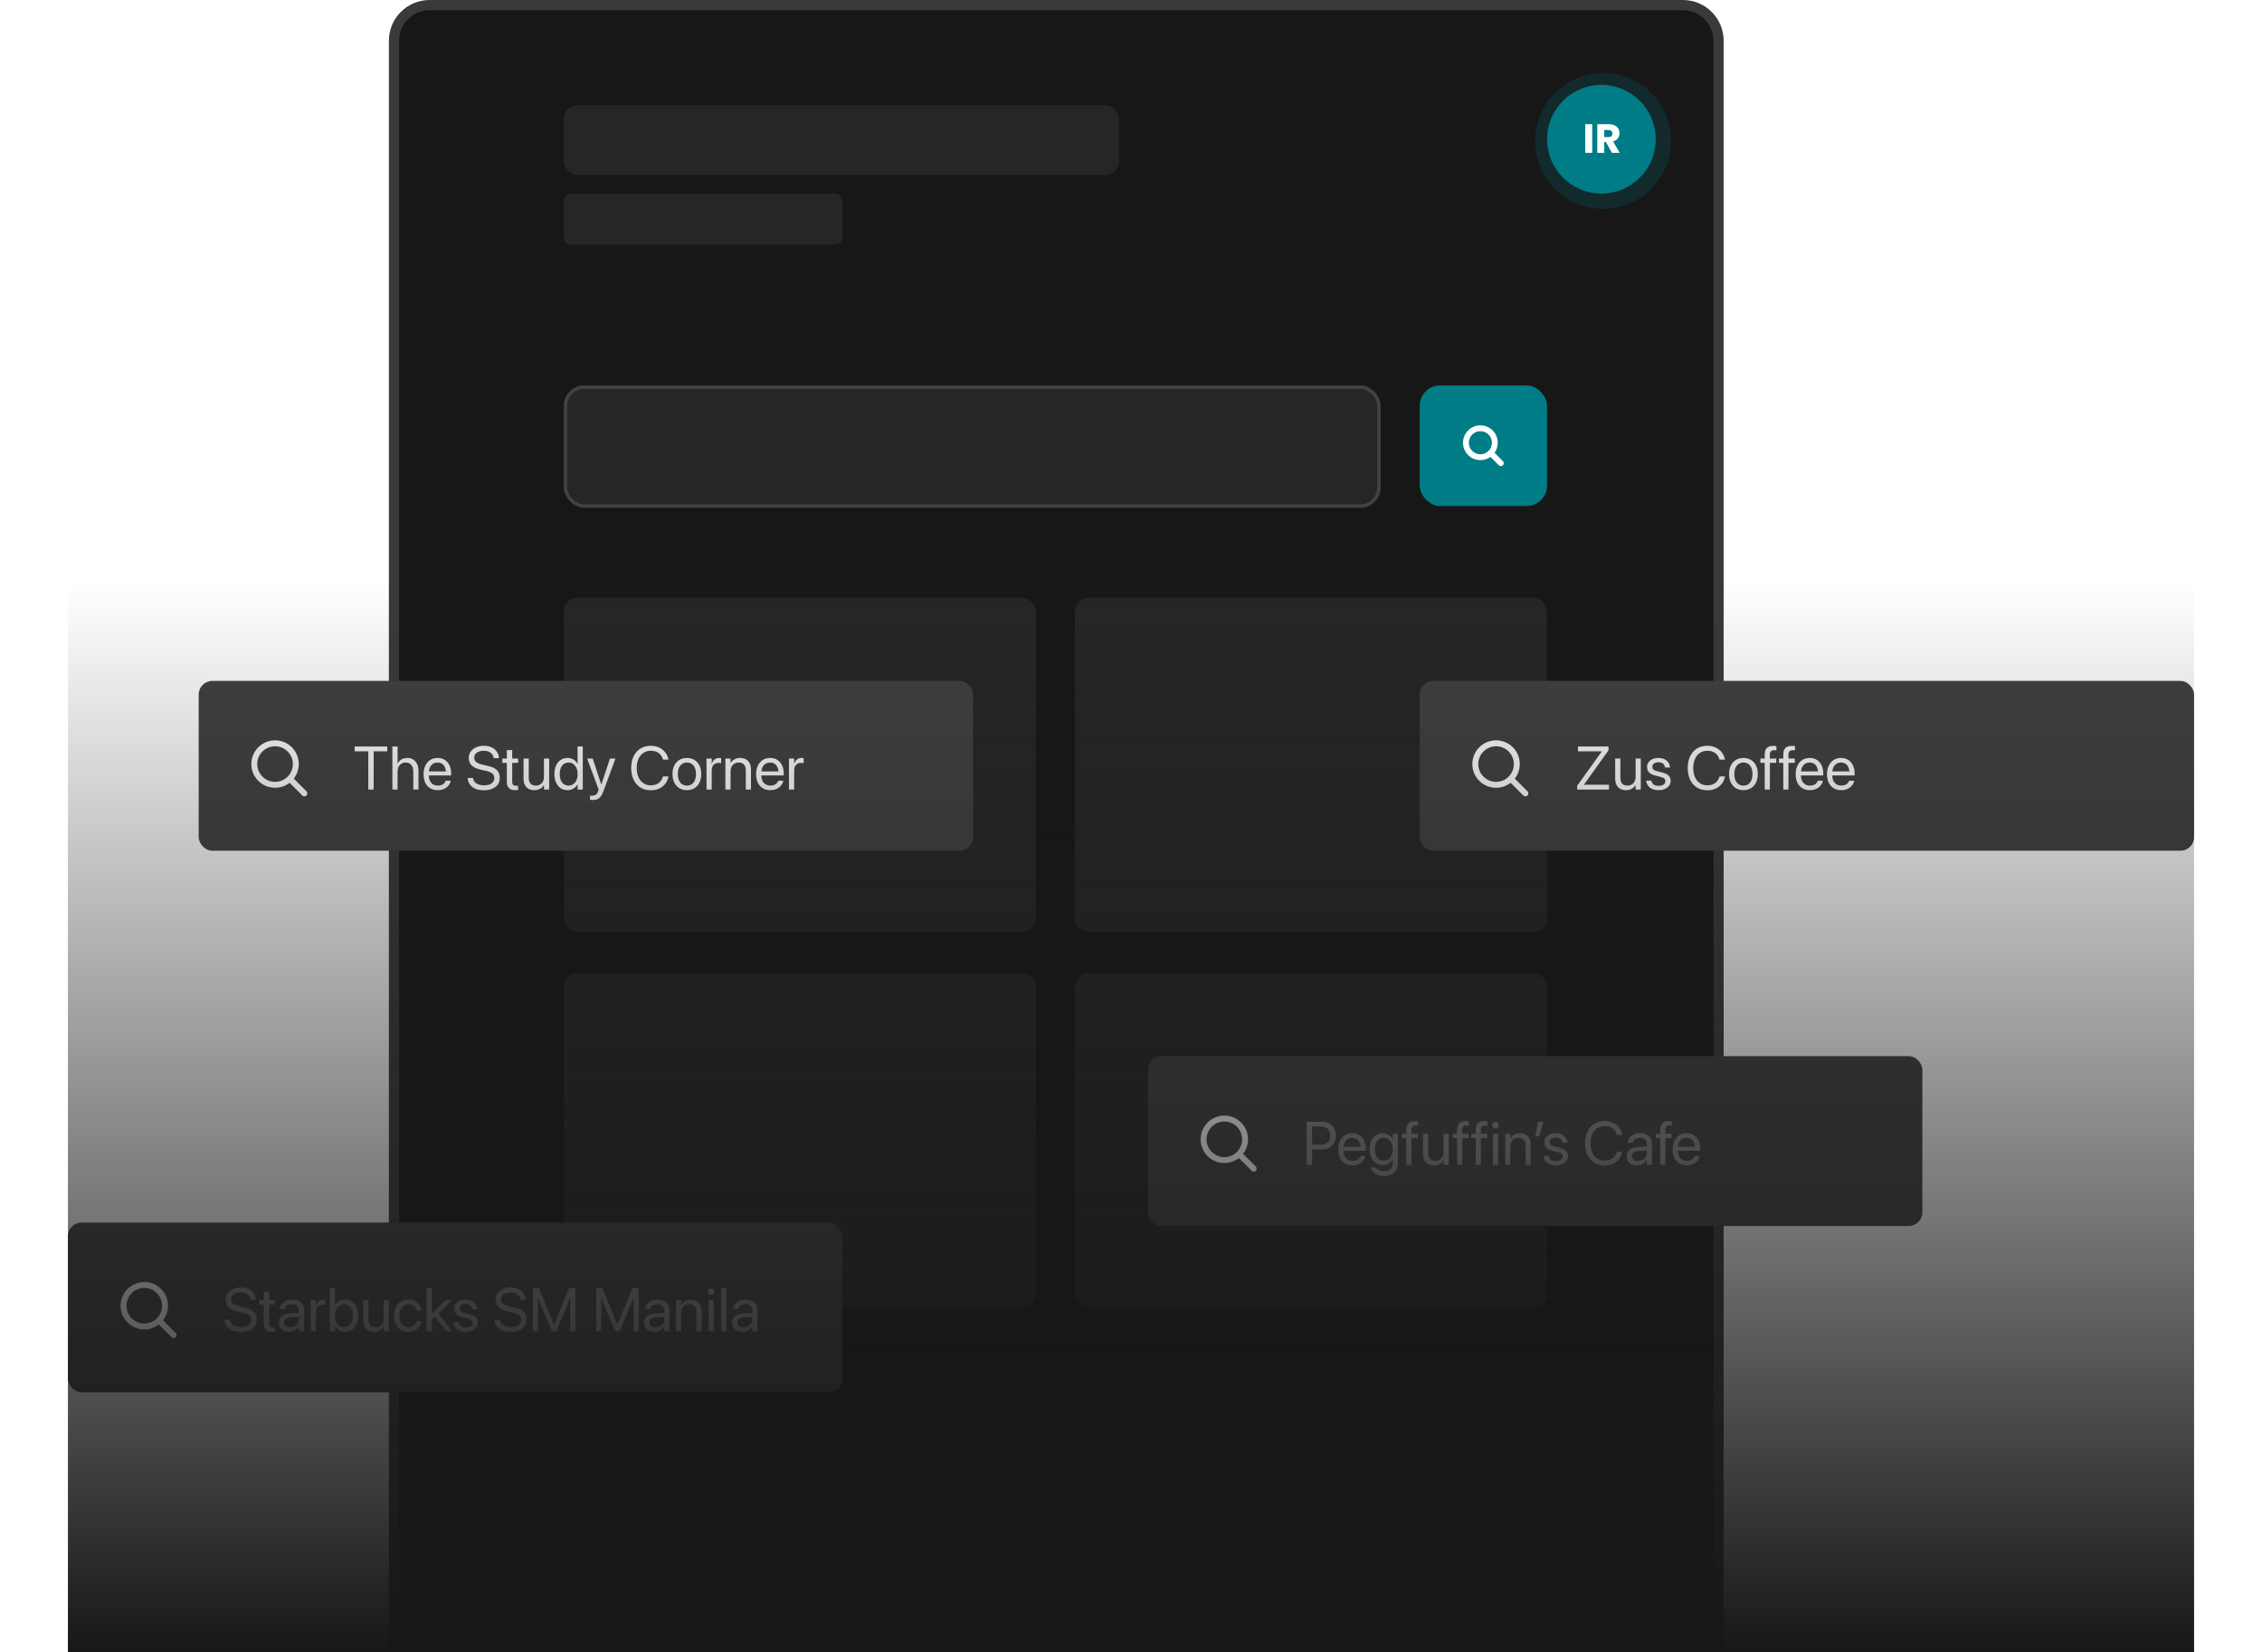 <svg width="1332" height="973" viewBox="0 0 1332 973" fill="none" xmlns="http://www.w3.org/2000/svg">
<path d="M253 3H991C1002.6 3 1012 12.402 1012 24V970H232V24C232 12.402 241.402 3 253 3Z" fill="#171717" stroke="#3A3A3A" stroke-width="6"/>
<circle cx="944" cy="83" r="40" fill="#007C86" fill-opacity="0.2"/>
<rect x="332" y="227" width="481" height="72" rx="12" fill="#262626"/>
<rect x="333" y="228" width="479" height="70" rx="11" stroke="#6D6D6D" stroke-opacity="0.4" stroke-width="2"/>
<rect x="332" y="352" width="278" height="197" rx="8" fill="#262626"/>
<rect x="332" y="62" width="327" height="41" rx="8" fill="#262626"/>
<rect x="332" y="114" width="164" height="30" rx="4" fill="#262626"/>
<rect x="332" y="573" width="278" height="197" rx="8" fill="#262626"/>
<rect x="633" y="573" width="278" height="197" rx="8" fill="#262626"/>
<rect x="633" y="352" width="278" height="197" rx="8" fill="#262626"/>
<g filter="url(#filter0_d_793_1659)">
<rect x="117" y="401" width="456" height="100" rx="8" fill="#414141"/>
</g>
<path fill-rule="evenodd" clip-rule="evenodd" d="M173.002 458.537C177.269 453.057 176.884 445.129 171.846 440.091C166.391 434.636 157.546 434.636 152.091 440.091C146.636 445.546 146.636 454.391 152.091 459.846C157.129 464.884 165.057 465.269 170.538 461.002C170.561 461.029 170.586 461.055 170.611 461.081L178.019 468.488C178.701 469.171 179.807 469.171 180.489 468.488C181.17 467.807 181.17 466.701 180.489 466.019L173.081 458.611C173.055 458.586 173.029 458.561 173.002 458.537ZM169.377 442.561C173.468 446.652 173.468 453.285 169.377 457.377C165.285 461.468 158.652 461.468 154.561 457.377C150.469 453.285 150.469 446.652 154.561 442.561C158.652 438.469 165.285 438.469 169.377 442.561Z" fill="white"/>
<path d="M216.877 465V442.482H208.879V439.635H228.039V442.482H220.041V465H216.877ZM231.062 465V439.635H234.121V449.637H234.191C234.684 448.605 235.416 447.803 236.389 447.229C237.361 446.654 238.527 446.367 239.887 446.367C241.188 446.367 242.324 446.684 243.297 447.316C244.281 447.938 245.049 448.805 245.6 449.918C246.15 451.031 246.426 452.326 246.426 453.803V465H243.367V454.33C243.367 452.678 242.969 451.389 242.172 450.463C241.375 449.537 240.262 449.074 238.832 449.074C237.895 449.074 237.068 449.297 236.354 449.742C235.65 450.188 235.1 450.803 234.701 451.588C234.314 452.373 234.121 453.287 234.121 454.33V465H231.062ZM257.834 465.352C256.088 465.352 254.582 464.965 253.316 464.191C252.062 463.418 251.096 462.328 250.416 460.922C249.748 459.504 249.414 457.84 249.414 455.93V455.912C249.414 454.025 249.754 452.367 250.434 450.938C251.113 449.496 252.068 448.377 253.299 447.58C254.529 446.771 255.977 446.367 257.641 446.367C259.305 446.367 260.734 446.754 261.93 447.527C263.137 448.289 264.062 449.361 264.707 450.744C265.352 452.127 265.674 453.732 265.674 455.561V456.686H250.943V454.295H264.162L262.615 456.51V455.332C262.615 453.914 262.398 452.742 261.965 451.816C261.543 450.891 260.957 450.205 260.207 449.76C259.457 449.303 258.596 449.074 257.623 449.074C256.65 449.074 255.777 449.314 255.004 449.795C254.23 450.264 253.621 450.967 253.176 451.904C252.73 452.83 252.508 453.973 252.508 455.332V456.51C252.508 457.799 252.725 458.9 253.158 459.814C253.604 460.729 254.23 461.432 255.039 461.924C255.848 462.404 256.803 462.645 257.904 462.645C258.678 462.645 259.369 462.527 259.979 462.293C260.588 462.059 261.098 461.736 261.508 461.326C261.918 460.916 262.211 460.447 262.387 459.92L262.439 459.762H265.445L265.41 459.938C265.258 460.688 264.965 461.391 264.531 462.047C264.109 462.703 263.564 463.283 262.896 463.787C262.229 464.279 261.467 464.666 260.611 464.947C259.756 465.217 258.83 465.352 257.834 465.352ZM284.922 465.422C283.094 465.422 281.482 465.141 280.088 464.578C278.705 464.004 277.604 463.189 276.783 462.135C275.975 461.08 275.518 459.832 275.412 458.391L275.395 458.145H278.559L278.594 458.391C278.723 459.234 279.068 459.967 279.631 460.588C280.193 461.197 280.938 461.672 281.863 462.012C282.801 462.34 283.879 462.504 285.098 462.504C286.316 462.504 287.371 462.334 288.262 461.994C289.152 461.643 289.838 461.145 290.318 460.5C290.811 459.855 291.057 459.1 291.057 458.232V458.215C291.057 457.102 290.67 456.211 289.896 455.543C289.123 454.875 287.863 454.348 286.117 453.961L283.305 453.346C280.832 452.795 278.998 451.951 277.803 450.814C276.619 449.666 276.027 448.166 276.027 446.314V446.297C276.039 444.902 276.426 443.678 277.188 442.623C277.949 441.557 278.998 440.725 280.334 440.127C281.682 439.518 283.223 439.213 284.957 439.213C286.609 439.213 288.086 439.512 289.387 440.109C290.688 440.695 291.725 441.516 292.498 442.57C293.283 443.625 293.723 444.844 293.816 446.227L293.834 446.49H290.67L290.635 446.244C290.506 445.377 290.189 444.639 289.686 444.029C289.182 443.42 288.52 442.951 287.699 442.623C286.891 442.295 285.947 442.131 284.869 442.131C283.744 442.131 282.76 442.301 281.916 442.641C281.072 442.98 280.416 443.455 279.947 444.064C279.49 444.674 279.262 445.389 279.262 446.209V446.227C279.262 447.258 279.654 448.107 280.439 448.775C281.225 449.443 282.443 449.959 284.096 450.322L286.908 450.938C288.643 451.312 290.049 451.811 291.127 452.432C292.217 453.053 293.014 453.826 293.518 454.752C294.033 455.666 294.291 456.768 294.291 458.057V458.074C294.291 459.574 293.91 460.875 293.148 461.977C292.398 463.078 291.32 463.928 289.914 464.525C288.52 465.123 286.855 465.422 284.922 465.422ZM303.467 465.352C301.791 465.352 300.537 464.953 299.705 464.156C298.873 463.359 298.457 462.088 298.457 460.342V449.25H295.785V446.719H298.457V441.779H301.621V446.719H305.102V449.25H301.621V460.324C301.621 461.297 301.832 461.959 302.254 462.311C302.676 462.65 303.297 462.82 304.117 462.82C304.305 462.82 304.48 462.814 304.645 462.803C304.82 462.779 304.973 462.762 305.102 462.75V465.229C304.914 465.252 304.668 465.275 304.363 465.299C304.07 465.334 303.771 465.352 303.467 465.352ZM314.629 465.352C313.293 465.352 312.15 465.076 311.201 464.525C310.264 463.975 309.543 463.195 309.039 462.188C308.547 461.168 308.301 459.967 308.301 458.584V446.719H311.359V458.039C311.359 459.527 311.705 460.67 312.396 461.467C313.1 462.252 314.154 462.645 315.561 462.645C316.287 462.645 316.938 462.521 317.512 462.275C318.098 462.029 318.602 461.684 319.023 461.238C319.445 460.781 319.768 460.236 319.99 459.604C320.213 458.959 320.324 458.25 320.324 457.477V446.719H323.383V465H320.324V462.398H320.254C319.926 462.961 319.498 463.465 318.971 463.91C318.455 464.355 317.834 464.707 317.107 464.965C316.381 465.223 315.555 465.352 314.629 465.352ZM334.246 465.352C332.688 465.352 331.322 464.965 330.15 464.191C328.99 463.406 328.088 462.305 327.443 460.887C326.799 459.457 326.477 457.781 326.477 455.859V455.842C326.477 453.92 326.799 452.25 327.443 450.832C328.1 449.414 329.008 448.318 330.168 447.545C331.328 446.76 332.67 446.367 334.193 446.367C335.061 446.367 335.863 446.508 336.602 446.789C337.352 447.059 338.02 447.451 338.605 447.967C339.191 448.471 339.672 449.074 340.047 449.777H340.117V439.635H343.176V465H340.117V461.906H340.047C339.672 462.621 339.197 463.236 338.623 463.752C338.049 464.256 337.393 464.648 336.654 464.93C335.928 465.211 335.125 465.352 334.246 465.352ZM334.844 462.645C335.875 462.645 336.789 462.363 337.586 461.801C338.383 461.238 339.004 460.447 339.449 459.428C339.906 458.408 340.135 457.219 340.135 455.859V455.842C340.135 454.482 339.906 453.299 339.449 452.291C338.992 451.271 338.365 450.48 337.568 449.918C336.783 449.355 335.875 449.074 334.844 449.074C333.766 449.074 332.834 449.35 332.049 449.9C331.264 450.451 330.66 451.23 330.238 452.238C329.816 453.246 329.605 454.447 329.605 455.842V455.859C329.605 457.254 329.816 458.461 330.238 459.48C330.66 460.5 331.264 461.285 332.049 461.836C332.834 462.375 333.766 462.645 334.844 462.645ZM349.064 471.152C348.771 471.152 348.473 471.135 348.168 471.1C347.875 471.076 347.629 471.047 347.43 471.012V468.516C347.559 468.539 347.705 468.562 347.869 468.586C348.045 468.609 348.227 468.621 348.414 468.621C349.387 468.621 350.16 468.451 350.734 468.111C351.32 467.771 351.795 467.086 352.158 466.055L352.527 465.018L345.742 446.719H349.012L354.285 462.645L353.635 461.941H354.549L353.898 462.645L359.189 446.719H362.406L355.27 466.143C354.836 467.303 354.35 468.252 353.811 468.99C353.271 469.729 352.621 470.273 351.859 470.625C351.098 470.977 350.166 471.152 349.064 471.152ZM383.271 465.422C380.928 465.422 378.883 464.883 377.137 463.805C375.402 462.727 374.061 461.209 373.111 459.252C372.162 457.283 371.688 454.969 371.688 452.309V452.291C371.688 449.631 372.162 447.322 373.111 445.365C374.061 443.408 375.402 441.896 377.137 440.83C378.871 439.752 380.916 439.213 383.271 439.213C385.029 439.213 386.629 439.547 388.07 440.215C389.512 440.883 390.713 441.814 391.674 443.01C392.646 444.205 393.291 445.605 393.607 447.211L393.643 447.387H390.443L390.32 447C389.992 445.969 389.5 445.096 388.844 444.381C388.199 443.654 387.408 443.098 386.471 442.711C385.533 442.324 384.467 442.131 383.271 442.131C381.584 442.131 380.113 442.553 378.859 443.396C377.617 444.229 376.65 445.406 375.959 446.93C375.279 448.441 374.939 450.229 374.939 452.291V452.309C374.939 454.359 375.279 456.152 375.959 457.688C376.65 459.211 377.623 460.395 378.877 461.238C380.131 462.082 381.596 462.504 383.271 462.504C384.455 462.504 385.51 462.311 386.436 461.924C387.373 461.537 388.176 460.969 388.844 460.219C389.512 459.457 390.027 458.52 390.391 457.406L390.443 457.248H393.643L393.607 457.424C393.291 459.041 392.652 460.453 391.691 461.66C390.73 462.855 389.529 463.781 388.088 464.438C386.646 465.094 385.041 465.422 383.271 465.422ZM404.488 465.352C402.801 465.352 401.318 464.965 400.041 464.191C398.775 463.418 397.785 462.322 397.07 460.904C396.367 459.475 396.016 457.793 396.016 455.859V455.824C396.016 453.879 396.367 452.203 397.07 450.797C397.785 449.379 398.775 448.289 400.041 447.527C401.318 446.754 402.795 446.367 404.471 446.367C406.158 446.367 407.635 446.754 408.9 447.527C410.178 448.289 411.168 449.379 411.871 450.797C412.586 452.203 412.943 453.879 412.943 455.824V455.859C412.943 457.805 412.586 459.486 411.871 460.904C411.168 462.322 410.184 463.418 408.918 464.191C407.652 464.965 406.176 465.352 404.488 465.352ZM404.506 462.645C405.584 462.645 406.516 462.381 407.301 461.854C408.098 461.314 408.713 460.541 409.146 459.533C409.592 458.514 409.814 457.289 409.814 455.859V455.824C409.814 454.395 409.592 453.176 409.146 452.168C408.713 451.16 408.092 450.393 407.283 449.865C406.486 449.338 405.549 449.074 404.471 449.074C403.416 449.074 402.484 449.344 401.676 449.883C400.879 450.41 400.258 451.178 399.812 452.186C399.367 453.182 399.145 454.395 399.145 455.824V455.859C399.145 457.289 399.367 458.514 399.812 459.533C400.258 460.541 400.879 461.314 401.676 461.854C402.484 462.381 403.428 462.645 404.506 462.645ZM416.037 465V446.719H419.096V449.812H419.166C419.471 448.758 419.998 447.92 420.748 447.299C421.498 446.678 422.389 446.367 423.42 446.367C423.689 446.367 423.93 446.385 424.141 446.42C424.363 446.443 424.533 446.467 424.65 446.49V449.461C424.533 449.414 424.322 449.373 424.018 449.338C423.725 449.303 423.391 449.285 423.016 449.285C422.23 449.285 421.539 449.461 420.941 449.812C420.355 450.164 419.898 450.674 419.57 451.342C419.254 451.998 419.096 452.789 419.096 453.715V465H416.037ZM427.146 465V446.719H430.205V449.32H430.275C430.768 448.465 431.482 447.762 432.42 447.211C433.357 446.648 434.518 446.367 435.9 446.367C437.904 446.367 439.457 446.977 440.559 448.195C441.672 449.402 442.229 451.049 442.229 453.135V465H439.17V453.68C439.17 452.191 438.818 451.055 438.115 450.27C437.424 449.473 436.375 449.074 434.969 449.074C434.008 449.074 433.17 449.291 432.455 449.725C431.74 450.146 431.184 450.744 430.785 451.518C430.398 452.291 430.205 453.199 430.205 454.242V465H427.146ZM453.654 465.352C451.908 465.352 450.402 464.965 449.137 464.191C447.883 463.418 446.916 462.328 446.236 460.922C445.568 459.504 445.234 457.84 445.234 455.93V455.912C445.234 454.025 445.574 452.367 446.254 450.938C446.934 449.496 447.889 448.377 449.119 447.58C450.35 446.771 451.797 446.367 453.461 446.367C455.125 446.367 456.555 446.754 457.75 447.527C458.957 448.289 459.883 449.361 460.527 450.744C461.172 452.127 461.494 453.732 461.494 455.561V456.686H446.764V454.295H459.982L458.436 456.51V455.332C458.436 453.914 458.219 452.742 457.785 451.816C457.363 450.891 456.777 450.205 456.027 449.76C455.277 449.303 454.416 449.074 453.443 449.074C452.471 449.074 451.598 449.314 450.824 449.795C450.051 450.264 449.441 450.967 448.996 451.904C448.551 452.83 448.328 453.973 448.328 455.332V456.51C448.328 457.799 448.545 458.9 448.979 459.814C449.424 460.729 450.051 461.432 450.859 461.924C451.668 462.404 452.623 462.645 453.725 462.645C454.498 462.645 455.189 462.527 455.799 462.293C456.408 462.059 456.918 461.736 457.328 461.326C457.738 460.916 458.031 460.447 458.207 459.92L458.26 459.762H461.266L461.23 459.938C461.078 460.688 460.785 461.391 460.352 462.047C459.93 462.703 459.385 463.283 458.717 463.787C458.049 464.279 457.287 464.666 456.432 464.947C455.576 465.217 454.65 465.352 453.654 465.352ZM464.588 465V446.719H467.646V449.812H467.717C468.021 448.758 468.549 447.92 469.299 447.299C470.049 446.678 470.939 446.367 471.971 446.367C472.24 446.367 472.48 446.385 472.691 446.42C472.914 446.443 473.084 446.467 473.201 446.49V449.461C473.084 449.414 472.873 449.373 472.568 449.338C472.275 449.303 471.941 449.285 471.566 449.285C470.781 449.285 470.09 449.461 469.492 449.812C468.906 450.164 468.449 450.674 468.121 451.342C467.805 451.998 467.646 452.789 467.646 453.715V465H464.588Z" fill="white"/>
<g filter="url(#filter1_d_793_1659)">
<rect x="40" y="720" width="456" height="100" rx="8" fill="#414141"/>
</g>
<path fill-rule="evenodd" clip-rule="evenodd" d="M96.002 777.537C100.269 772.057 99.884 764.129 94.846 759.091C89.391 753.636 80.546 753.636 75.091 759.091C69.636 764.546 69.636 773.391 75.091 778.846C80.129 783.884 88.058 784.269 93.537 780.002C93.561 780.029 93.586 780.055 93.611 780.081L101.019 787.488C101.701 788.171 102.807 788.171 103.489 787.488C104.17 786.807 104.17 785.701 103.489 785.019L96.081 777.611C96.055 777.586 96.029 777.561 96.002 777.537ZM92.377 761.561C96.468 765.652 96.468 772.285 92.377 776.377C88.285 780.468 81.652 780.468 77.561 776.377C73.469 772.285 73.469 765.652 77.561 761.561C81.652 757.469 88.285 757.469 92.377 761.561Z" fill="white"/>
<path d="M141.758 784.422C139.93 784.422 138.318 784.141 136.924 783.578C135.541 783.004 134.439 782.189 133.619 781.135C132.811 780.08 132.354 778.832 132.248 777.391L132.23 777.145H135.395L135.43 777.391C135.559 778.234 135.904 778.967 136.467 779.588C137.029 780.197 137.773 780.672 138.699 781.012C139.637 781.34 140.715 781.504 141.934 781.504C143.152 781.504 144.207 781.334 145.098 780.994C145.988 780.643 146.674 780.145 147.154 779.5C147.646 778.855 147.893 778.1 147.893 777.232V777.215C147.893 776.102 147.506 775.211 146.732 774.543C145.959 773.875 144.699 773.348 142.953 772.961L140.141 772.346C137.668 771.795 135.834 770.951 134.639 769.814C133.455 768.666 132.863 767.166 132.863 765.314V765.297C132.875 763.902 133.262 762.678 134.023 761.623C134.785 760.557 135.834 759.725 137.17 759.127C138.518 758.518 140.059 758.213 141.793 758.213C143.445 758.213 144.922 758.512 146.223 759.109C147.523 759.695 148.561 760.516 149.334 761.57C150.119 762.625 150.559 763.844 150.652 765.227L150.67 765.49H147.506L147.471 765.244C147.342 764.377 147.025 763.639 146.521 763.029C146.018 762.42 145.355 761.951 144.535 761.623C143.727 761.295 142.783 761.131 141.705 761.131C140.58 761.131 139.596 761.301 138.752 761.641C137.908 761.98 137.252 762.455 136.783 763.064C136.326 763.674 136.098 764.389 136.098 765.209V765.227C136.098 766.258 136.49 767.107 137.275 767.775C138.061 768.443 139.279 768.959 140.932 769.322L143.744 769.938C145.479 770.312 146.885 770.811 147.963 771.432C149.053 772.053 149.85 772.826 150.354 773.752C150.869 774.666 151.127 775.768 151.127 777.057V777.074C151.127 778.574 150.746 779.875 149.984 780.977C149.234 782.078 148.156 782.928 146.75 783.525C145.355 784.123 143.691 784.422 141.758 784.422ZM160.303 784.352C158.627 784.352 157.373 783.953 156.541 783.156C155.709 782.359 155.293 781.088 155.293 779.342V768.25H152.621V765.719H155.293V760.779H158.457V765.719H161.938V768.25H158.457V779.324C158.457 780.297 158.668 780.959 159.09 781.311C159.512 781.65 160.133 781.82 160.953 781.82C161.141 781.82 161.316 781.814 161.48 781.803C161.656 781.779 161.809 781.762 161.938 781.75V784.229C161.75 784.252 161.504 784.275 161.199 784.299C160.906 784.334 160.607 784.352 160.303 784.352ZM170.217 784.352C169.01 784.352 167.949 784.123 167.035 783.666C166.121 783.209 165.406 782.564 164.891 781.732C164.387 780.9 164.135 779.934 164.135 778.832V778.797C164.135 777.754 164.393 776.852 164.908 776.09C165.436 775.328 166.191 774.725 167.176 774.279C168.172 773.834 169.367 773.57 170.762 773.488L177.529 773.102V775.475L171.113 775.861C169.895 775.932 168.945 776.225 168.266 776.74C167.598 777.256 167.264 777.941 167.264 778.797V778.832C167.264 779.711 167.592 780.408 168.248 780.924C168.916 781.439 169.801 781.697 170.902 781.697C171.863 781.697 172.725 781.498 173.486 781.1C174.26 780.689 174.869 780.133 175.314 779.43C175.771 778.727 176 777.936 176 777.057V771.66C176 770.547 175.648 769.674 174.945 769.041C174.254 768.396 173.27 768.074 171.992 768.074C170.82 768.074 169.871 768.332 169.145 768.848C168.43 769.352 167.984 770.014 167.809 770.834L167.773 770.992H164.82L164.838 770.799C164.932 769.791 165.271 768.877 165.857 768.057C166.455 767.236 167.275 766.586 168.318 766.105C169.361 765.613 170.598 765.367 172.027 765.367C173.469 765.367 174.711 765.613 175.754 766.105C176.809 766.598 177.623 767.295 178.197 768.197C178.771 769.088 179.059 770.143 179.059 771.361V784H176V781.029H175.93C175.578 781.697 175.109 782.283 174.523 782.787C173.938 783.279 173.275 783.666 172.537 783.947C171.811 784.217 171.037 784.352 170.217 784.352ZM182.943 784V765.719H186.002V768.812H186.072C186.377 767.758 186.904 766.92 187.654 766.299C188.404 765.678 189.295 765.367 190.326 765.367C190.596 765.367 190.836 765.385 191.047 765.42C191.27 765.443 191.439 765.467 191.557 765.49V768.461C191.439 768.414 191.229 768.373 190.924 768.338C190.631 768.303 190.297 768.285 189.922 768.285C189.137 768.285 188.445 768.461 187.848 768.812C187.262 769.164 186.805 769.674 186.477 770.342C186.16 770.998 186.002 771.789 186.002 772.715V784H182.943ZM203.141 784.352C202.273 784.352 201.471 784.211 200.732 783.93C199.994 783.648 199.338 783.256 198.764 782.752C198.201 782.236 197.727 781.621 197.34 780.906H197.27V784H194.211V758.635H197.27V768.777H197.34C197.727 768.074 198.207 767.471 198.781 766.967C199.367 766.451 200.035 766.059 200.785 765.789C201.535 765.508 202.338 765.367 203.193 765.367C204.729 765.367 206.07 765.76 207.219 766.545C208.379 767.318 209.281 768.414 209.926 769.832C210.582 771.25 210.91 772.92 210.91 774.842V774.859C210.91 776.781 210.588 778.457 209.943 779.887C209.299 781.305 208.391 782.406 207.219 783.191C206.059 783.965 204.699 784.352 203.141 784.352ZM202.543 781.645C203.621 781.645 204.553 781.375 205.338 780.836C206.123 780.285 206.727 779.5 207.148 778.48C207.57 777.461 207.781 776.254 207.781 774.859V774.842C207.781 773.447 207.57 772.246 207.148 771.238C206.727 770.23 206.123 769.451 205.338 768.9C204.553 768.35 203.621 768.074 202.543 768.074C201.512 768.074 200.598 768.355 199.801 768.918C199.016 769.48 198.395 770.271 197.938 771.291C197.48 772.299 197.252 773.482 197.252 774.842V774.859C197.252 776.219 197.475 777.408 197.92 778.428C198.377 779.447 199.004 780.238 199.801 780.801C200.598 781.363 201.512 781.645 202.543 781.645ZM220.227 784.352C218.891 784.352 217.748 784.076 216.799 783.525C215.861 782.975 215.141 782.195 214.637 781.188C214.145 780.168 213.898 778.967 213.898 777.584V765.719H216.957V777.039C216.957 778.527 217.303 779.67 217.994 780.467C218.697 781.252 219.752 781.645 221.158 781.645C221.885 781.645 222.535 781.521 223.109 781.275C223.695 781.029 224.199 780.684 224.621 780.238C225.043 779.781 225.365 779.236 225.588 778.604C225.811 777.959 225.922 777.25 225.922 776.477V765.719H228.98V784H225.922V781.398H225.852C225.523 781.961 225.096 782.465 224.568 782.91C224.053 783.355 223.432 783.707 222.705 783.965C221.979 784.223 221.152 784.352 220.227 784.352ZM240.547 784.352C238.824 784.352 237.324 783.965 236.047 783.191C234.781 782.406 233.803 781.305 233.111 779.887C232.42 778.457 232.074 776.775 232.074 774.842V774.824C232.074 772.902 232.426 771.232 233.129 769.814C233.832 768.396 234.816 767.301 236.082 766.527C237.348 765.754 238.824 765.367 240.512 765.367C242.035 765.367 243.342 765.666 244.432 766.264C245.521 766.85 246.377 767.611 246.998 768.549C247.631 769.486 248.012 770.477 248.141 771.52L248.158 771.66H245.17L245.135 771.52C244.912 770.605 244.42 769.803 243.658 769.111C242.908 768.42 241.859 768.074 240.512 768.074C239.457 768.074 238.531 768.355 237.734 768.918C236.938 769.469 236.316 770.254 235.871 771.273C235.426 772.281 235.203 773.477 235.203 774.859V774.877C235.203 776.295 235.426 777.508 235.871 778.516C236.328 779.523 236.955 780.297 237.752 780.836C238.561 781.375 239.492 781.645 240.547 781.645C241.801 781.645 242.814 781.328 243.588 780.695C244.373 780.051 244.895 779.219 245.152 778.199L245.188 778.059H248.193L248.176 778.182C248.012 779.342 247.584 780.391 246.893 781.328C246.213 782.254 245.328 782.992 244.238 783.543C243.16 784.082 241.93 784.352 240.547 784.352ZM251.252 784V758.635H254.311V784H251.252ZM262.801 784L255.84 775.264L257.879 773.225L266.352 784H262.801ZM253.625 777.76V773.787H254.381L262.396 765.719H266.105L257.439 774.35H257.193L253.625 777.76ZM274.262 784.352C272.832 784.352 271.596 784.123 270.553 783.666C269.51 783.209 268.684 782.57 268.074 781.75C267.477 780.93 267.113 779.975 266.984 778.885L266.967 778.727H270.025L270.061 778.902C270.248 779.816 270.688 780.531 271.379 781.047C272.07 781.551 273.037 781.803 274.279 781.803C275.111 781.803 275.82 781.697 276.406 781.486C276.992 781.264 277.443 780.953 277.76 780.555C278.076 780.145 278.234 779.664 278.234 779.113V779.096C278.234 778.439 278.035 777.912 277.637 777.514C277.238 777.115 276.518 776.787 275.475 776.529L272.574 775.826C271.426 775.545 270.471 775.182 269.709 774.736C268.959 774.279 268.396 773.723 268.021 773.066C267.646 772.41 267.459 771.643 267.459 770.764V770.746C267.459 769.691 267.74 768.76 268.303 767.951C268.877 767.143 269.668 766.51 270.676 766.053C271.695 765.596 272.861 765.367 274.174 765.367C275.51 765.367 276.67 765.607 277.654 766.088C278.65 766.557 279.43 767.201 279.992 768.021C280.566 768.83 280.889 769.744 280.959 770.764L280.977 770.992H278.059L278.041 770.869C277.924 769.979 277.531 769.264 276.863 768.725C276.207 768.186 275.311 767.916 274.174 767.916C273.436 767.916 272.797 768.027 272.258 768.25C271.719 768.473 271.303 768.789 271.01 769.199C270.729 769.598 270.588 770.066 270.588 770.605V770.623C270.588 771.033 270.682 771.408 270.869 771.748C271.068 772.076 271.379 772.363 271.801 772.609C272.223 772.855 272.768 773.061 273.436 773.225L276.336 773.928C278.188 774.373 279.488 774.988 280.238 775.773C280.988 776.547 281.363 777.584 281.363 778.885V778.902C281.363 779.969 281.053 780.912 280.432 781.732C279.822 782.553 278.979 783.197 277.9 783.666C276.834 784.123 275.621 784.352 274.262 784.352ZM300.699 784.422C298.871 784.422 297.26 784.141 295.865 783.578C294.482 783.004 293.381 782.189 292.561 781.135C291.752 780.08 291.295 778.832 291.189 777.391L291.172 777.145H294.336L294.371 777.391C294.5 778.234 294.846 778.967 295.408 779.588C295.971 780.197 296.715 780.672 297.641 781.012C298.578 781.34 299.656 781.504 300.875 781.504C302.094 781.504 303.148 781.334 304.039 780.994C304.93 780.643 305.615 780.145 306.096 779.5C306.588 778.855 306.834 778.1 306.834 777.232V777.215C306.834 776.102 306.447 775.211 305.674 774.543C304.9 773.875 303.641 773.348 301.895 772.961L299.082 772.346C296.609 771.795 294.775 770.951 293.58 769.814C292.396 768.666 291.805 767.166 291.805 765.314V765.297C291.816 763.902 292.203 762.678 292.965 761.623C293.727 760.557 294.775 759.725 296.111 759.127C297.459 758.518 299 758.213 300.734 758.213C302.387 758.213 303.863 758.512 305.164 759.109C306.465 759.695 307.502 760.516 308.275 761.57C309.061 762.625 309.5 763.844 309.594 765.227L309.611 765.49H306.447L306.412 765.244C306.283 764.377 305.967 763.639 305.463 763.029C304.959 762.42 304.297 761.951 303.477 761.623C302.668 761.295 301.725 761.131 300.646 761.131C299.521 761.131 298.537 761.301 297.693 761.641C296.85 761.98 296.193 762.455 295.725 763.064C295.268 763.674 295.039 764.389 295.039 765.209V765.227C295.039 766.258 295.432 767.107 296.217 767.775C297.002 768.443 298.221 768.959 299.873 769.322L302.686 769.938C304.42 770.312 305.826 770.811 306.904 771.432C307.994 772.053 308.791 772.826 309.295 773.752C309.811 774.666 310.068 775.768 310.068 777.057V777.074C310.068 778.574 309.688 779.875 308.926 780.977C308.176 782.078 307.098 782.928 305.691 783.525C304.297 784.123 302.633 784.422 300.699 784.422ZM313.777 784V758.635H317.434L326.223 780.01H326.328L335.117 758.635H338.773V784H335.82V764.4H334.379L337.807 759.338L327.611 784H324.939L314.744 759.338L318.172 764.4H316.73V784H313.777ZM351.078 784V758.635H354.734L363.523 780.01H363.629L372.418 758.635H376.074V784H373.121V764.4H371.68L375.107 759.338L364.912 784H362.24L352.045 759.338L355.473 764.4H354.031V784H351.078ZM385.338 784.352C384.131 784.352 383.07 784.123 382.156 783.666C381.242 783.209 380.527 782.564 380.012 781.732C379.508 780.9 379.256 779.934 379.256 778.832V778.797C379.256 777.754 379.514 776.852 380.029 776.09C380.557 775.328 381.312 774.725 382.297 774.279C383.293 773.834 384.488 773.57 385.883 773.488L392.65 773.102V775.475L386.234 775.861C385.016 775.932 384.066 776.225 383.387 776.74C382.719 777.256 382.385 777.941 382.385 778.797V778.832C382.385 779.711 382.713 780.408 383.369 780.924C384.037 781.439 384.922 781.697 386.023 781.697C386.984 781.697 387.846 781.498 388.607 781.1C389.381 780.689 389.99 780.133 390.436 779.43C390.893 778.727 391.121 777.936 391.121 777.057V771.66C391.121 770.547 390.77 769.674 390.066 769.041C389.375 768.396 388.391 768.074 387.113 768.074C385.941 768.074 384.992 768.332 384.266 768.848C383.551 769.352 383.105 770.014 382.93 770.834L382.895 770.992H379.941L379.959 770.799C380.053 769.791 380.393 768.877 380.979 768.057C381.576 767.236 382.396 766.586 383.439 766.105C384.482 765.613 385.719 765.367 387.148 765.367C388.59 765.367 389.832 765.613 390.875 766.105C391.93 766.598 392.744 767.295 393.318 768.197C393.893 769.088 394.18 770.143 394.18 771.361V784H391.121V781.029H391.051C390.699 781.697 390.23 782.283 389.645 782.787C389.059 783.279 388.396 783.666 387.658 783.947C386.932 784.217 386.158 784.352 385.338 784.352ZM398.064 784V765.719H401.123V768.32H401.193C401.686 767.465 402.4 766.762 403.338 766.211C404.275 765.648 405.436 765.367 406.818 765.367C408.822 765.367 410.375 765.977 411.477 767.195C412.59 768.402 413.146 770.049 413.146 772.135V784H410.088V772.68C410.088 771.191 409.736 770.055 409.033 769.27C408.342 768.473 407.293 768.074 405.887 768.074C404.926 768.074 404.088 768.291 403.373 768.725C402.658 769.146 402.102 769.744 401.703 770.518C401.316 771.291 401.123 772.199 401.123 773.242V784H398.064ZM417.242 784V765.719H420.301V784H417.242ZM418.771 762.625C418.244 762.625 417.793 762.438 417.418 762.062C417.043 761.688 416.855 761.236 416.855 760.709C416.855 760.17 417.043 759.719 417.418 759.355C417.793 758.98 418.244 758.793 418.771 758.793C419.311 758.793 419.762 758.98 420.125 759.355C420.5 759.719 420.688 760.17 420.688 760.709C420.688 761.236 420.5 761.688 420.125 762.062C419.762 762.438 419.311 762.625 418.771 762.625ZM424.625 784V758.635H427.684V784H424.625ZM437.158 784.352C435.951 784.352 434.891 784.123 433.977 783.666C433.062 783.209 432.348 782.564 431.832 781.732C431.328 780.9 431.076 779.934 431.076 778.832V778.797C431.076 777.754 431.334 776.852 431.85 776.09C432.377 775.328 433.133 774.725 434.117 774.279C435.113 773.834 436.309 773.57 437.703 773.488L444.471 773.102V775.475L438.055 775.861C436.836 775.932 435.887 776.225 435.207 776.74C434.539 777.256 434.205 777.941 434.205 778.797V778.832C434.205 779.711 434.533 780.408 435.189 780.924C435.857 781.439 436.742 781.697 437.844 781.697C438.805 781.697 439.666 781.498 440.428 781.1C441.201 780.689 441.811 780.133 442.256 779.43C442.713 778.727 442.941 777.936 442.941 777.057V771.66C442.941 770.547 442.59 769.674 441.887 769.041C441.195 768.396 440.211 768.074 438.934 768.074C437.762 768.074 436.812 768.332 436.086 768.848C435.371 769.352 434.926 770.014 434.75 770.834L434.715 770.992H431.762L431.779 770.799C431.873 769.791 432.213 768.877 432.799 768.057C433.396 767.236 434.217 766.586 435.26 766.105C436.303 765.613 437.539 765.367 438.969 765.367C440.41 765.367 441.652 765.613 442.695 766.105C443.75 766.598 444.564 767.295 445.139 768.197C445.713 769.088 446 770.143 446 771.361V784H442.941V781.029H442.871C442.52 781.697 442.051 782.283 441.465 782.787C440.879 783.279 440.217 783.666 439.479 783.947C438.752 784.217 437.979 784.352 437.158 784.352Z" fill="#CCCCCC" fill-opacity="0.5"/>
<g filter="url(#filter2_d_793_1659)">
<rect x="676" y="622" width="456" height="100" rx="8" fill="#414141"/>
</g>
<path fill-rule="evenodd" clip-rule="evenodd" d="M732.002 679.537C736.269 674.057 735.884 666.129 730.846 661.091C725.391 655.636 716.546 655.636 711.091 661.091C705.636 666.546 705.636 675.391 711.091 680.846C716.129 685.884 724.057 686.269 729.538 682.002C729.561 682.029 729.586 682.055 729.611 682.081L737.019 689.488C737.701 690.171 738.807 690.171 739.489 689.488C740.17 688.807 740.17 687.701 739.489 687.019L732.081 679.611C732.055 679.586 732.029 679.561 732.002 679.537ZM728.377 663.561C732.468 667.652 732.468 674.285 728.377 678.377C724.285 682.468 717.652 682.468 713.561 678.377C709.469 674.285 709.469 667.652 713.561 663.561C717.652 659.469 724.285 659.469 728.377 663.561Z" fill="white"/>
<path d="M771.043 676.947V674.135H777.688C779.504 674.135 780.91 673.666 781.906 672.729C782.902 671.779 783.4 670.473 783.4 668.809V668.773C783.4 667.098 782.902 665.791 781.906 664.854C780.91 663.916 779.504 663.447 777.688 663.447H771.043V660.635H778.496C780.09 660.635 781.496 660.975 782.715 661.654C783.934 662.334 784.889 663.283 785.58 664.502C786.283 665.721 786.635 667.133 786.635 668.738V668.773C786.635 670.379 786.283 671.797 785.58 673.027C784.889 674.258 783.934 675.219 782.715 675.91C781.496 676.602 780.09 676.947 778.496 676.947H771.043ZM769.461 686V660.635H772.625V686H769.461ZM796.443 686.352C794.697 686.352 793.191 685.965 791.926 685.191C790.672 684.418 789.705 683.328 789.025 681.922C788.357 680.504 788.023 678.84 788.023 676.93V676.912C788.023 675.025 788.363 673.367 789.043 671.938C789.723 670.496 790.678 669.377 791.908 668.58C793.139 667.771 794.586 667.367 796.25 667.367C797.914 667.367 799.344 667.754 800.539 668.527C801.746 669.289 802.672 670.361 803.316 671.744C803.961 673.127 804.283 674.732 804.283 676.561V677.686H789.553V675.295H802.771L801.225 677.51V676.332C801.225 674.914 801.008 673.742 800.574 672.816C800.152 671.891 799.566 671.205 798.816 670.76C798.066 670.303 797.205 670.074 796.232 670.074C795.26 670.074 794.387 670.314 793.613 670.795C792.84 671.264 792.23 671.967 791.785 672.904C791.34 673.83 791.117 674.973 791.117 676.332V677.51C791.117 678.799 791.334 679.9 791.768 680.814C792.213 681.729 792.84 682.432 793.648 682.924C794.457 683.404 795.412 683.645 796.514 683.645C797.287 683.645 797.979 683.527 798.588 683.293C799.197 683.059 799.707 682.736 800.117 682.326C800.527 681.916 800.82 681.447 800.996 680.92L801.049 680.762H804.055L804.02 680.938C803.867 681.688 803.574 682.391 803.141 683.047C802.719 683.703 802.174 684.283 801.506 684.787C800.838 685.279 800.076 685.666 799.221 685.947C798.365 686.217 797.439 686.352 796.443 686.352ZM815.111 692.504C813.611 692.504 812.299 692.287 811.174 691.854C810.061 691.432 809.158 690.852 808.467 690.113C807.787 689.387 807.348 688.572 807.148 687.67L807.113 687.512H810.189L810.26 687.67C810.553 688.326 811.115 688.842 811.947 689.217C812.791 689.604 813.834 689.797 815.076 689.797C816.682 689.797 817.924 689.381 818.803 688.549C819.682 687.729 820.121 686.609 820.121 685.191V682.854H820.051C819.688 683.533 819.219 684.119 818.645 684.611C818.07 685.104 817.408 685.49 816.658 685.771C815.92 686.041 815.111 686.176 814.232 686.176C812.697 686.176 811.344 685.789 810.172 685.016C809.012 684.23 808.104 683.135 807.447 681.729C806.803 680.311 806.48 678.652 806.48 676.754V676.736C806.48 674.838 806.809 673.191 807.465 671.797C808.133 670.391 809.053 669.301 810.225 668.527C811.396 667.754 812.756 667.367 814.303 667.367C815.17 667.367 815.967 667.514 816.693 667.807C817.42 668.1 818.064 668.504 818.627 669.02C819.201 669.535 819.676 670.133 820.051 670.812H820.121V667.719H823.18V685.49C823.18 686.908 822.852 688.139 822.195 689.182C821.539 690.236 820.607 691.051 819.4 691.625C818.193 692.211 816.764 692.504 815.111 692.504ZM814.9 683.469C815.943 683.469 816.852 683.193 817.625 682.643C818.41 682.08 819.02 681.295 819.453 680.287C819.898 679.279 820.121 678.102 820.121 676.754V676.736C820.121 675.389 819.898 674.217 819.453 673.221C819.02 672.225 818.41 671.451 817.625 670.9C816.84 670.35 815.932 670.074 814.9 670.074C813.822 670.074 812.885 670.35 812.088 670.9C811.291 671.439 810.676 672.207 810.242 673.203C809.82 674.199 809.609 675.377 809.609 676.736V676.754C809.609 678.137 809.82 679.332 810.242 680.34C810.676 681.336 811.291 682.109 812.088 682.66C812.885 683.199 813.822 683.469 814.9 683.469ZM828.119 686V670.25H825.57V667.719H828.119V665.469C828.119 664.297 828.301 663.33 828.664 662.568C829.039 661.795 829.596 661.221 830.334 660.846C831.072 660.471 832.004 660.283 833.129 660.283C833.469 660.283 833.809 660.295 834.148 660.318C834.488 660.342 834.77 660.371 834.992 660.406V662.885C834.805 662.861 834.594 662.844 834.359 662.832C834.137 662.82 833.908 662.814 833.674 662.814C832.83 662.814 832.197 663.037 831.775 663.482C831.354 663.916 831.143 664.584 831.143 665.486V667.719H834.904V670.25H831.178V686H828.119ZM844.309 686.352C842.973 686.352 841.83 686.076 840.881 685.525C839.943 684.975 839.223 684.195 838.719 683.188C838.227 682.168 837.98 680.967 837.98 679.584V667.719H841.039V679.039C841.039 680.527 841.385 681.67 842.076 682.467C842.779 683.252 843.834 683.645 845.24 683.645C845.967 683.645 846.617 683.521 847.191 683.275C847.777 683.029 848.281 682.684 848.703 682.238C849.125 681.781 849.447 681.236 849.67 680.604C849.893 679.959 850.004 679.25 850.004 678.477V667.719H853.062V686H850.004V683.398H849.934C849.605 683.961 849.178 684.465 848.65 684.91C848.135 685.355 847.514 685.707 846.787 685.965C846.061 686.223 845.234 686.352 844.309 686.352ZM858.037 686V670.25H855.488V667.719H858.037V665.469C858.037 664.297 858.219 663.33 858.582 662.568C858.957 661.795 859.514 661.221 860.252 660.846C860.99 660.471 861.922 660.283 863.047 660.283C863.387 660.283 863.727 660.295 864.066 660.318C864.406 660.342 864.688 660.371 864.91 660.406V662.885C864.723 662.861 864.512 662.844 864.277 662.832C864.055 662.82 863.826 662.814 863.592 662.814C862.748 662.814 862.115 663.037 861.693 663.482C861.271 663.916 861.061 664.584 861.061 665.486V667.719H864.822V670.25H861.096V686H858.037ZM868.971 686V670.25H866.422V667.719H868.971V665.469C868.971 664.297 869.152 663.33 869.516 662.568C869.891 661.795 870.447 661.221 871.186 660.846C871.924 660.471 872.855 660.283 873.98 660.283C874.32 660.283 874.66 660.295 875 660.318C875.34 660.342 875.621 660.371 875.844 660.406V662.885C875.656 662.861 875.445 662.844 875.211 662.832C874.988 662.82 874.76 662.814 874.525 662.814C873.682 662.814 873.049 663.037 872.627 663.482C872.205 663.916 871.994 664.584 871.994 665.486V667.719H875.756V670.25H872.029V686H868.971ZM879.113 686V667.719H882.172V686H879.113ZM880.643 664.625C880.115 664.625 879.664 664.438 879.289 664.062C878.914 663.688 878.727 663.236 878.727 662.709C878.727 662.17 878.914 661.719 879.289 661.355C879.664 660.98 880.115 660.793 880.643 660.793C881.182 660.793 881.633 660.98 881.996 661.355C882.371 661.719 882.559 662.17 882.559 662.709C882.559 663.236 882.371 663.688 881.996 664.062C881.633 664.438 881.182 664.625 880.643 664.625ZM886.338 686V667.719H889.396V670.32H889.467C889.959 669.465 890.674 668.762 891.611 668.211C892.549 667.648 893.709 667.367 895.092 667.367C897.096 667.367 898.648 667.977 899.75 669.195C900.863 670.402 901.42 672.049 901.42 674.135V686H898.361V674.68C898.361 673.191 898.01 672.055 897.307 671.27C896.615 670.473 895.566 670.074 894.16 670.074C893.199 670.074 892.361 670.291 891.646 670.725C890.932 671.146 890.375 671.744 889.977 672.518C889.59 673.291 889.396 674.199 889.396 675.242V686H886.338ZM904.127 669.23L905.674 660.635H908.873L906.307 669.23H904.127ZM916.203 686.352C914.773 686.352 913.537 686.123 912.494 685.666C911.451 685.209 910.625 684.57 910.016 683.75C909.418 682.93 909.055 681.975 908.926 680.885L908.908 680.727H911.967L912.002 680.902C912.189 681.816 912.629 682.531 913.32 683.047C914.012 683.551 914.979 683.803 916.221 683.803C917.053 683.803 917.762 683.697 918.348 683.486C918.934 683.264 919.385 682.953 919.701 682.555C920.018 682.145 920.176 681.664 920.176 681.113V681.096C920.176 680.439 919.977 679.912 919.578 679.514C919.18 679.115 918.459 678.787 917.416 678.529L914.516 677.826C913.367 677.545 912.412 677.182 911.65 676.736C910.9 676.279 910.338 675.723 909.963 675.066C909.588 674.41 909.4 673.643 909.4 672.764V672.746C909.4 671.691 909.682 670.76 910.244 669.951C910.818 669.143 911.609 668.51 912.617 668.053C913.637 667.596 914.803 667.367 916.115 667.367C917.451 667.367 918.611 667.607 919.596 668.088C920.592 668.557 921.371 669.201 921.934 670.021C922.508 670.83 922.83 671.744 922.9 672.764L922.918 672.992H920L919.982 672.869C919.865 671.979 919.473 671.264 918.805 670.725C918.148 670.186 917.252 669.916 916.115 669.916C915.377 669.916 914.738 670.027 914.199 670.25C913.66 670.473 913.244 670.789 912.951 671.199C912.67 671.598 912.529 672.066 912.529 672.605V672.623C912.529 673.033 912.623 673.408 912.811 673.748C913.01 674.076 913.32 674.363 913.742 674.609C914.164 674.855 914.709 675.061 915.377 675.225L918.277 675.928C920.129 676.373 921.43 676.988 922.18 677.773C922.93 678.547 923.305 679.584 923.305 680.885V680.902C923.305 681.969 922.994 682.912 922.373 683.732C921.764 684.553 920.92 685.197 919.842 685.666C918.775 686.123 917.562 686.352 916.203 686.352ZM944.943 686.422C942.6 686.422 940.555 685.883 938.809 684.805C937.074 683.727 935.732 682.209 934.783 680.252C933.834 678.283 933.359 675.969 933.359 673.309V673.291C933.359 670.631 933.834 668.322 934.783 666.365C935.732 664.408 937.074 662.896 938.809 661.83C940.543 660.752 942.588 660.213 944.943 660.213C946.701 660.213 948.301 660.547 949.742 661.215C951.184 661.883 952.385 662.814 953.346 664.01C954.318 665.205 954.963 666.605 955.279 668.211L955.314 668.387H952.115L951.992 668C951.664 666.969 951.172 666.096 950.516 665.381C949.871 664.654 949.08 664.098 948.143 663.711C947.205 663.324 946.139 663.131 944.943 663.131C943.256 663.131 941.785 663.553 940.531 664.396C939.289 665.229 938.322 666.406 937.631 667.93C936.951 669.441 936.611 671.229 936.611 673.291V673.309C936.611 675.359 936.951 677.152 937.631 678.688C938.322 680.211 939.295 681.395 940.549 682.238C941.803 683.082 943.268 683.504 944.943 683.504C946.127 683.504 947.182 683.311 948.107 682.924C949.045 682.537 949.848 681.969 950.516 681.219C951.184 680.457 951.699 679.52 952.062 678.406L952.115 678.248H955.314L955.279 678.424C954.963 680.041 954.324 681.453 953.363 682.66C952.402 683.855 951.201 684.781 949.76 685.438C948.318 686.094 946.713 686.422 944.943 686.422ZM963.928 686.352C962.721 686.352 961.66 686.123 960.746 685.666C959.832 685.209 959.117 684.564 958.602 683.732C958.098 682.9 957.846 681.934 957.846 680.832V680.797C957.846 679.754 958.104 678.852 958.619 678.09C959.146 677.328 959.902 676.725 960.887 676.279C961.883 675.834 963.078 675.57 964.473 675.488L971.24 675.102V677.475L964.824 677.861C963.605 677.932 962.656 678.225 961.977 678.74C961.309 679.256 960.975 679.941 960.975 680.797V680.832C960.975 681.711 961.303 682.408 961.959 682.924C962.627 683.439 963.512 683.697 964.613 683.697C965.574 683.697 966.436 683.498 967.197 683.1C967.971 682.689 968.58 682.133 969.025 681.43C969.482 680.727 969.711 679.936 969.711 679.057V673.66C969.711 672.547 969.359 671.674 968.656 671.041C967.965 670.396 966.98 670.074 965.703 670.074C964.531 670.074 963.582 670.332 962.855 670.848C962.141 671.352 961.695 672.014 961.52 672.834L961.484 672.992H958.531L958.549 672.799C958.643 671.791 958.982 670.877 959.568 670.057C960.166 669.236 960.986 668.586 962.029 668.105C963.072 667.613 964.309 667.367 965.738 667.367C967.18 667.367 968.422 667.613 969.465 668.105C970.52 668.598 971.334 669.295 971.908 670.197C972.482 671.088 972.77 672.143 972.77 673.361V686H969.711V683.029H969.641C969.289 683.697 968.82 684.283 968.234 684.787C967.648 685.279 966.986 685.666 966.248 685.947C965.521 686.217 964.748 686.352 963.928 686.352ZM977.639 686V670.25H975.09V667.719H977.639V665.469C977.639 664.297 977.82 663.33 978.184 662.568C978.559 661.795 979.115 661.221 979.854 660.846C980.592 660.471 981.523 660.283 982.648 660.283C982.988 660.283 983.328 660.295 983.668 660.318C984.008 660.342 984.289 660.371 984.512 660.406V662.885C984.324 662.861 984.113 662.844 983.879 662.832C983.656 662.82 983.428 662.814 983.193 662.814C982.35 662.814 981.717 663.037 981.295 663.482C980.873 663.916 980.662 664.584 980.662 665.486V667.719H984.424V670.25H980.697V686H977.639ZM993.354 686.352C991.607 686.352 990.102 685.965 988.836 685.191C987.582 684.418 986.615 683.328 985.936 681.922C985.268 680.504 984.934 678.84 984.934 676.93V676.912C984.934 675.025 985.273 673.367 985.953 671.938C986.633 670.496 987.588 669.377 988.818 668.58C990.049 667.771 991.496 667.367 993.16 667.367C994.824 667.367 996.254 667.754 997.449 668.527C998.656 669.289 999.582 670.361 1000.23 671.744C1000.87 673.127 1001.19 674.732 1001.19 676.561V677.686H986.463V675.295H999.682L998.135 677.51V676.332C998.135 674.914 997.918 673.742 997.484 672.816C997.062 671.891 996.477 671.205 995.727 670.76C994.977 670.303 994.115 670.074 993.143 670.074C992.17 670.074 991.297 670.314 990.523 670.795C989.75 671.264 989.141 671.967 988.695 672.904C988.25 673.83 988.027 674.973 988.027 676.332V677.51C988.027 678.799 988.244 679.9 988.678 680.814C989.123 681.729 989.75 682.432 990.559 682.924C991.367 683.404 992.322 683.645 993.424 683.645C994.197 683.645 994.889 683.527 995.498 683.293C996.107 683.059 996.617 682.736 997.027 682.326C997.438 681.916 997.73 681.447 997.906 680.92L997.959 680.762H1000.96L1000.93 680.938C1000.78 681.688 1000.48 682.391 1000.05 683.047C999.629 683.703 999.084 684.283 998.416 684.787C997.748 685.279 996.986 685.666 996.131 685.947C995.275 686.217 994.35 686.352 993.354 686.352Z" fill="#CCCCCC" fill-opacity="0.5"/>
<g filter="url(#filter3_d_793_1659)">
<rect x="836" y="401" width="456" height="100" rx="8" fill="#414141"/>
</g>
<path fill-rule="evenodd" clip-rule="evenodd" d="M892.002 458.537C896.269 453.057 895.884 445.129 890.846 440.091C885.391 434.636 876.546 434.636 871.091 440.091C865.636 445.546 865.636 454.391 871.091 459.846C876.129 464.884 884.057 465.269 889.538 461.002C889.561 461.029 889.586 461.055 889.611 461.081L897.019 468.488C897.701 469.171 898.807 469.171 899.489 468.488C900.17 467.807 900.17 466.701 899.489 466.019L892.081 458.611C892.055 458.586 892.029 458.561 892.002 458.537ZM888.377 442.561C892.468 446.652 892.468 453.285 888.377 457.377C884.285 461.468 877.652 461.468 873.561 457.377C869.469 453.285 869.469 446.652 873.561 442.561C877.652 438.469 884.285 438.469 888.377 442.561Z" fill="white"/>
<path d="M928.723 465V462.75L943.225 442.553V442.482H929.215V439.635H947.18V441.885L932.748 462.082V462.152H947.479V465H928.723ZM957.445 465.352C956.109 465.352 954.967 465.076 954.018 464.525C953.08 463.975 952.359 463.195 951.855 462.188C951.363 461.168 951.117 459.967 951.117 458.584V446.719H954.176V458.039C954.176 459.527 954.521 460.67 955.213 461.467C955.916 462.252 956.971 462.645 958.377 462.645C959.104 462.645 959.754 462.521 960.328 462.275C960.914 462.029 961.418 461.684 961.84 461.238C962.262 460.781 962.584 460.236 962.807 459.604C963.029 458.959 963.141 458.25 963.141 457.477V446.719H966.199V465H963.141V462.398H963.07C962.742 462.961 962.314 463.465 961.787 463.91C961.271 464.355 960.65 464.707 959.924 464.965C959.197 465.223 958.371 465.352 957.445 465.352ZM976.676 465.352C975.246 465.352 974.01 465.123 972.967 464.666C971.924 464.209 971.098 463.57 970.488 462.75C969.891 461.93 969.527 460.975 969.398 459.885L969.381 459.727H972.439L972.475 459.902C972.662 460.816 973.102 461.531 973.793 462.047C974.484 462.551 975.451 462.803 976.693 462.803C977.525 462.803 978.234 462.697 978.82 462.486C979.406 462.264 979.857 461.953 980.174 461.555C980.49 461.145 980.648 460.664 980.648 460.113V460.096C980.648 459.439 980.449 458.912 980.051 458.514C979.652 458.115 978.932 457.787 977.889 457.529L974.988 456.826C973.84 456.545 972.885 456.182 972.123 455.736C971.373 455.279 970.811 454.723 970.436 454.066C970.061 453.41 969.873 452.643 969.873 451.764V451.746C969.873 450.691 970.154 449.76 970.717 448.951C971.291 448.143 972.082 447.51 973.09 447.053C974.109 446.596 975.275 446.367 976.588 446.367C977.924 446.367 979.084 446.607 980.068 447.088C981.064 447.557 981.844 448.201 982.406 449.021C982.98 449.83 983.303 450.744 983.373 451.764L983.391 451.992H980.473L980.455 451.869C980.338 450.979 979.945 450.264 979.277 449.725C978.621 449.186 977.725 448.916 976.588 448.916C975.85 448.916 975.211 449.027 974.672 449.25C974.133 449.473 973.717 449.789 973.424 450.199C973.143 450.598 973.002 451.066 973.002 451.605V451.623C973.002 452.033 973.096 452.408 973.283 452.748C973.482 453.076 973.793 453.363 974.215 453.609C974.637 453.855 975.182 454.061 975.85 454.225L978.75 454.928C980.602 455.373 981.902 455.988 982.652 456.773C983.402 457.547 983.777 458.584 983.777 459.885V459.902C983.777 460.969 983.467 461.912 982.846 462.732C982.236 463.553 981.393 464.197 980.314 464.666C979.248 465.123 978.035 465.352 976.676 465.352ZM1005.42 465.422C1003.07 465.422 1001.03 464.883 999.281 463.805C997.547 462.727 996.205 461.209 995.256 459.252C994.307 457.283 993.832 454.969 993.832 452.309V452.291C993.832 449.631 994.307 447.322 995.256 445.365C996.205 443.408 997.547 441.896 999.281 440.83C1001.02 439.752 1003.06 439.213 1005.42 439.213C1007.17 439.213 1008.77 439.547 1010.21 440.215C1011.66 440.883 1012.86 441.814 1013.82 443.01C1014.79 444.205 1015.44 445.605 1015.75 447.211L1015.79 447.387H1012.59L1012.46 447C1012.14 445.969 1011.64 445.096 1010.99 444.381C1010.34 443.654 1009.55 443.098 1008.62 442.711C1007.68 442.324 1006.61 442.131 1005.42 442.131C1003.73 442.131 1002.26 442.553 1001 443.396C999.762 444.229 998.795 445.406 998.104 446.93C997.424 448.441 997.084 450.229 997.084 452.291V452.309C997.084 454.359 997.424 456.152 998.104 457.688C998.795 459.211 999.768 460.395 1001.02 461.238C1002.28 462.082 1003.74 462.504 1005.42 462.504C1006.6 462.504 1007.65 462.311 1008.58 461.924C1009.52 461.537 1010.32 460.969 1010.99 460.219C1011.66 459.457 1012.17 458.52 1012.54 457.406L1012.59 457.248H1015.79L1015.75 457.424C1015.44 459.041 1014.8 460.453 1013.84 461.66C1012.88 462.855 1011.67 463.781 1010.23 464.438C1008.79 465.094 1007.19 465.422 1005.42 465.422ZM1026.63 465.352C1024.95 465.352 1023.46 464.965 1022.19 464.191C1020.92 463.418 1019.93 462.322 1019.21 460.904C1018.51 459.475 1018.16 457.793 1018.16 455.859V455.824C1018.16 453.879 1018.51 452.203 1019.21 450.797C1019.93 449.379 1020.92 448.289 1022.19 447.527C1023.46 446.754 1024.94 446.367 1026.62 446.367C1028.3 446.367 1029.78 446.754 1031.04 447.527C1032.32 448.289 1033.31 449.379 1034.02 450.797C1034.73 452.203 1035.09 453.879 1035.09 455.824V455.859C1035.09 457.805 1034.73 459.486 1034.02 460.904C1033.31 462.322 1032.33 463.418 1031.06 464.191C1029.8 464.965 1028.32 465.352 1026.63 465.352ZM1026.65 462.645C1027.73 462.645 1028.66 462.381 1029.45 461.854C1030.24 461.314 1030.86 460.541 1031.29 459.533C1031.74 458.514 1031.96 457.289 1031.96 455.859V455.824C1031.96 454.395 1031.74 453.176 1031.29 452.168C1030.86 451.16 1030.24 450.393 1029.43 449.865C1028.63 449.338 1027.69 449.074 1026.62 449.074C1025.56 449.074 1024.63 449.344 1023.82 449.883C1023.02 450.41 1022.4 451.178 1021.96 452.186C1021.51 453.182 1021.29 454.395 1021.29 455.824V455.859C1021.29 457.289 1021.51 458.514 1021.96 459.533C1022.4 460.541 1023.02 461.314 1023.82 461.854C1024.63 462.381 1025.57 462.645 1026.65 462.645ZM1039.17 465V449.25H1036.62V446.719H1039.17V444.469C1039.17 443.297 1039.35 442.33 1039.71 441.568C1040.09 440.795 1040.64 440.221 1041.38 439.846C1042.12 439.471 1043.05 439.283 1044.18 439.283C1044.52 439.283 1044.86 439.295 1045.2 439.318C1045.54 439.342 1045.82 439.371 1046.04 439.406V441.885C1045.85 441.861 1045.64 441.844 1045.41 441.832C1045.18 441.82 1044.96 441.814 1044.72 441.814C1043.88 441.814 1043.24 442.037 1042.82 442.482C1042.4 442.916 1042.19 443.584 1042.19 444.486V446.719H1045.95V449.25H1042.22V465H1039.17ZM1050.1 465V449.25H1047.55V446.719H1050.1V444.469C1050.1 443.297 1050.28 442.33 1050.64 441.568C1051.02 440.795 1051.58 440.221 1052.31 439.846C1053.05 439.471 1053.98 439.283 1055.11 439.283C1055.45 439.283 1055.79 439.295 1056.13 439.318C1056.47 439.342 1056.75 439.371 1056.97 439.406V441.885C1056.79 441.861 1056.57 441.844 1056.34 441.832C1056.12 441.82 1055.89 441.814 1055.65 441.814C1054.81 441.814 1054.18 442.037 1053.76 442.482C1053.33 442.916 1053.12 443.584 1053.12 444.486V446.719H1056.88V449.25H1053.16V465H1050.1ZM1065.81 465.352C1064.07 465.352 1062.56 464.965 1061.3 464.191C1060.04 463.418 1059.08 462.328 1058.4 460.922C1057.73 459.504 1057.39 457.84 1057.39 455.93V455.912C1057.39 454.025 1057.73 452.367 1058.41 450.938C1059.09 449.496 1060.05 448.377 1061.28 447.58C1062.51 446.771 1063.96 446.367 1065.62 446.367C1067.29 446.367 1068.71 446.754 1069.91 447.527C1071.12 448.289 1072.04 449.361 1072.69 450.744C1073.33 452.127 1073.65 453.732 1073.65 455.561V456.686H1058.92V454.295H1072.14L1070.6 456.51V455.332C1070.6 453.914 1070.38 452.742 1069.95 451.816C1069.52 450.891 1068.94 450.205 1068.19 449.76C1067.44 449.303 1066.58 449.074 1065.6 449.074C1064.63 449.074 1063.76 449.314 1062.98 449.795C1062.21 450.264 1061.6 450.967 1061.16 451.904C1060.71 452.83 1060.49 453.973 1060.49 455.332V456.51C1060.49 457.799 1060.71 458.9 1061.14 459.814C1061.58 460.729 1062.21 461.432 1063.02 461.924C1063.83 462.404 1064.78 462.645 1065.88 462.645C1066.66 462.645 1067.35 462.527 1067.96 462.293C1068.57 462.059 1069.08 461.736 1069.49 461.326C1069.9 460.916 1070.19 460.447 1070.37 459.92L1070.42 459.762H1073.43L1073.39 459.938C1073.24 460.688 1072.95 461.391 1072.51 462.047C1072.09 462.703 1071.54 463.283 1070.88 463.787C1070.21 464.279 1069.45 464.666 1068.59 464.947C1067.74 465.217 1066.81 465.352 1065.81 465.352ZM1084.27 465.352C1082.53 465.352 1081.02 464.965 1079.75 464.191C1078.5 463.418 1077.53 462.328 1076.85 460.922C1076.19 459.504 1075.85 457.84 1075.85 455.93V455.912C1075.85 454.025 1076.19 452.367 1076.87 450.938C1077.55 449.496 1078.51 448.377 1079.74 447.58C1080.97 446.771 1082.41 446.367 1084.08 446.367C1085.74 446.367 1087.17 446.754 1088.37 447.527C1089.57 448.289 1090.5 449.361 1091.14 450.744C1091.79 452.127 1092.11 453.732 1092.11 455.561V456.686H1077.38V454.295H1090.6L1089.05 456.51V455.332C1089.05 453.914 1088.84 452.742 1088.4 451.816C1087.98 450.891 1087.39 450.205 1086.64 449.76C1085.89 449.303 1085.03 449.074 1084.06 449.074C1083.09 449.074 1082.21 449.314 1081.44 449.795C1080.67 450.264 1080.06 450.967 1079.61 451.904C1079.17 452.83 1078.95 453.973 1078.95 455.332V456.51C1078.95 457.799 1079.16 458.9 1079.6 459.814C1080.04 460.729 1080.67 461.432 1081.48 461.924C1082.29 462.404 1083.24 462.645 1084.34 462.645C1085.12 462.645 1085.81 462.527 1086.42 462.293C1087.03 462.059 1087.54 461.736 1087.95 461.326C1088.36 460.916 1088.65 460.447 1088.82 459.92L1088.88 459.762H1091.88L1091.85 459.938C1091.7 460.688 1091.4 461.391 1090.97 462.047C1090.55 462.703 1090 463.283 1089.33 463.787C1088.67 464.279 1087.9 464.666 1087.05 464.947C1086.19 465.217 1085.27 465.352 1084.27 465.352Z" fill="white"/>
<rect x="40" y="344" width="1252" height="629" fill="url(#paint0_linear_793_1659)"/>
<circle cx="943" cy="82" r="32" fill="#007C86"/>
<path d="M937.592 73.152V90H933.488V73.152H937.592ZM949.158 90L945.654 83.64H944.67V90H940.566V73.152H947.454C948.782 73.152 949.91 73.384 950.838 73.848C951.782 74.312 952.486 74.952 952.95 75.768C953.414 76.568 953.646 77.464 953.646 78.456C953.646 79.576 953.326 80.576 952.686 81.456C952.062 82.336 951.134 82.96 949.902 83.328L953.79 90H949.158ZM944.67 80.736H947.214C947.966 80.736 948.526 80.552 948.894 80.184C949.278 79.816 949.47 79.296 949.47 78.624C949.47 77.984 949.278 77.48 948.894 77.112C948.526 76.744 947.966 76.56 947.214 76.56H944.67V80.736Z" fill="white"/>
<rect x="836" y="227" width="75" height="71" rx="12" fill="#007C86"/>
<path fill-rule="evenodd" clip-rule="evenodd" d="M879.426 266.708C882.4 262.888 882.131 257.363 878.62 253.852C874.818 250.049 868.654 250.049 864.852 253.852C861.049 257.654 861.049 263.818 864.852 267.62C868.363 271.131 873.889 271.4 877.708 268.426C877.724 268.444 877.742 268.463 877.759 268.48L882.923 273.643C883.398 274.119 884.168 274.119 884.644 273.643C885.119 273.168 885.119 272.398 884.644 271.922L879.48 266.759C879.463 266.742 879.444 266.724 879.426 266.708ZM876.899 255.573C879.75 258.424 879.75 263.047 876.899 265.899C874.047 268.75 869.424 268.75 866.573 265.899C863.721 263.047 863.721 258.424 866.573 255.573C869.424 252.721 874.047 252.721 876.899 255.573Z" fill="white" stroke="white"/>
<defs>
<filter id="filter0_d_793_1659" x="77" y="361" width="536" height="180" filterUnits="userSpaceOnUse" color-interpolation-filters="sRGB">
<feFlood flood-opacity="0" result="BackgroundImageFix"/>
<feColorMatrix in="SourceAlpha" type="matrix" values="0 0 0 0 0 0 0 0 0 0 0 0 0 0 0 0 0 0 127 0" result="hardAlpha"/>
<feOffset/>
<feGaussianBlur stdDeviation="20"/>
<feComposite in2="hardAlpha" operator="out"/>
<feColorMatrix type="matrix" values="0 0 0 0 0 0 0 0 0 0 0 0 0 0 0 0 0 0 0.1 0"/>
<feBlend mode="normal" in2="BackgroundImageFix" result="effect1_dropShadow_793_1659"/>
<feBlend mode="normal" in="SourceGraphic" in2="effect1_dropShadow_793_1659" result="shape"/>
</filter>
<filter id="filter1_d_793_1659" x="0" y="680" width="536" height="180" filterUnits="userSpaceOnUse" color-interpolation-filters="sRGB">
<feFlood flood-opacity="0" result="BackgroundImageFix"/>
<feColorMatrix in="SourceAlpha" type="matrix" values="0 0 0 0 0 0 0 0 0 0 0 0 0 0 0 0 0 0 127 0" result="hardAlpha"/>
<feOffset/>
<feGaussianBlur stdDeviation="20"/>
<feComposite in2="hardAlpha" operator="out"/>
<feColorMatrix type="matrix" values="0 0 0 0 0 0 0 0 0 0 0 0 0 0 0 0 0 0 0.1 0"/>
<feBlend mode="normal" in2="BackgroundImageFix" result="effect1_dropShadow_793_1659"/>
<feBlend mode="normal" in="SourceGraphic" in2="effect1_dropShadow_793_1659" result="shape"/>
</filter>
<filter id="filter2_d_793_1659" x="636" y="582" width="536" height="180" filterUnits="userSpaceOnUse" color-interpolation-filters="sRGB">
<feFlood flood-opacity="0" result="BackgroundImageFix"/>
<feColorMatrix in="SourceAlpha" type="matrix" values="0 0 0 0 0 0 0 0 0 0 0 0 0 0 0 0 0 0 127 0" result="hardAlpha"/>
<feOffset/>
<feGaussianBlur stdDeviation="20"/>
<feComposite in2="hardAlpha" operator="out"/>
<feColorMatrix type="matrix" values="0 0 0 0 0 0 0 0 0 0 0 0 0 0 0 0 0 0 0.1 0"/>
<feBlend mode="normal" in2="BackgroundImageFix" result="effect1_dropShadow_793_1659"/>
<feBlend mode="normal" in="SourceGraphic" in2="effect1_dropShadow_793_1659" result="shape"/>
</filter>
<filter id="filter3_d_793_1659" x="796" y="361" width="536" height="180" filterUnits="userSpaceOnUse" color-interpolation-filters="sRGB">
<feFlood flood-opacity="0" result="BackgroundImageFix"/>
<feColorMatrix in="SourceAlpha" type="matrix" values="0 0 0 0 0 0 0 0 0 0 0 0 0 0 0 0 0 0 127 0" result="hardAlpha"/>
<feOffset/>
<feGaussianBlur stdDeviation="20"/>
<feComposite in2="hardAlpha" operator="out"/>
<feColorMatrix type="matrix" values="0 0 0 0 0 0 0 0 0 0 0 0 0 0 0 0 0 0 0.1 0"/>
<feBlend mode="normal" in2="BackgroundImageFix" result="effect1_dropShadow_793_1659"/>
<feBlend mode="normal" in="SourceGraphic" in2="effect1_dropShadow_793_1659" result="shape"/>
</filter>
<linearGradient id="paint0_linear_793_1659" x1="666" y1="344" x2="666" y2="973" gradientUnits="userSpaceOnUse">
<stop stop-color="#171717" stop-opacity="0"/>
<stop offset="1" stop-color="#171717"/>
</linearGradient>
</defs>
</svg>
